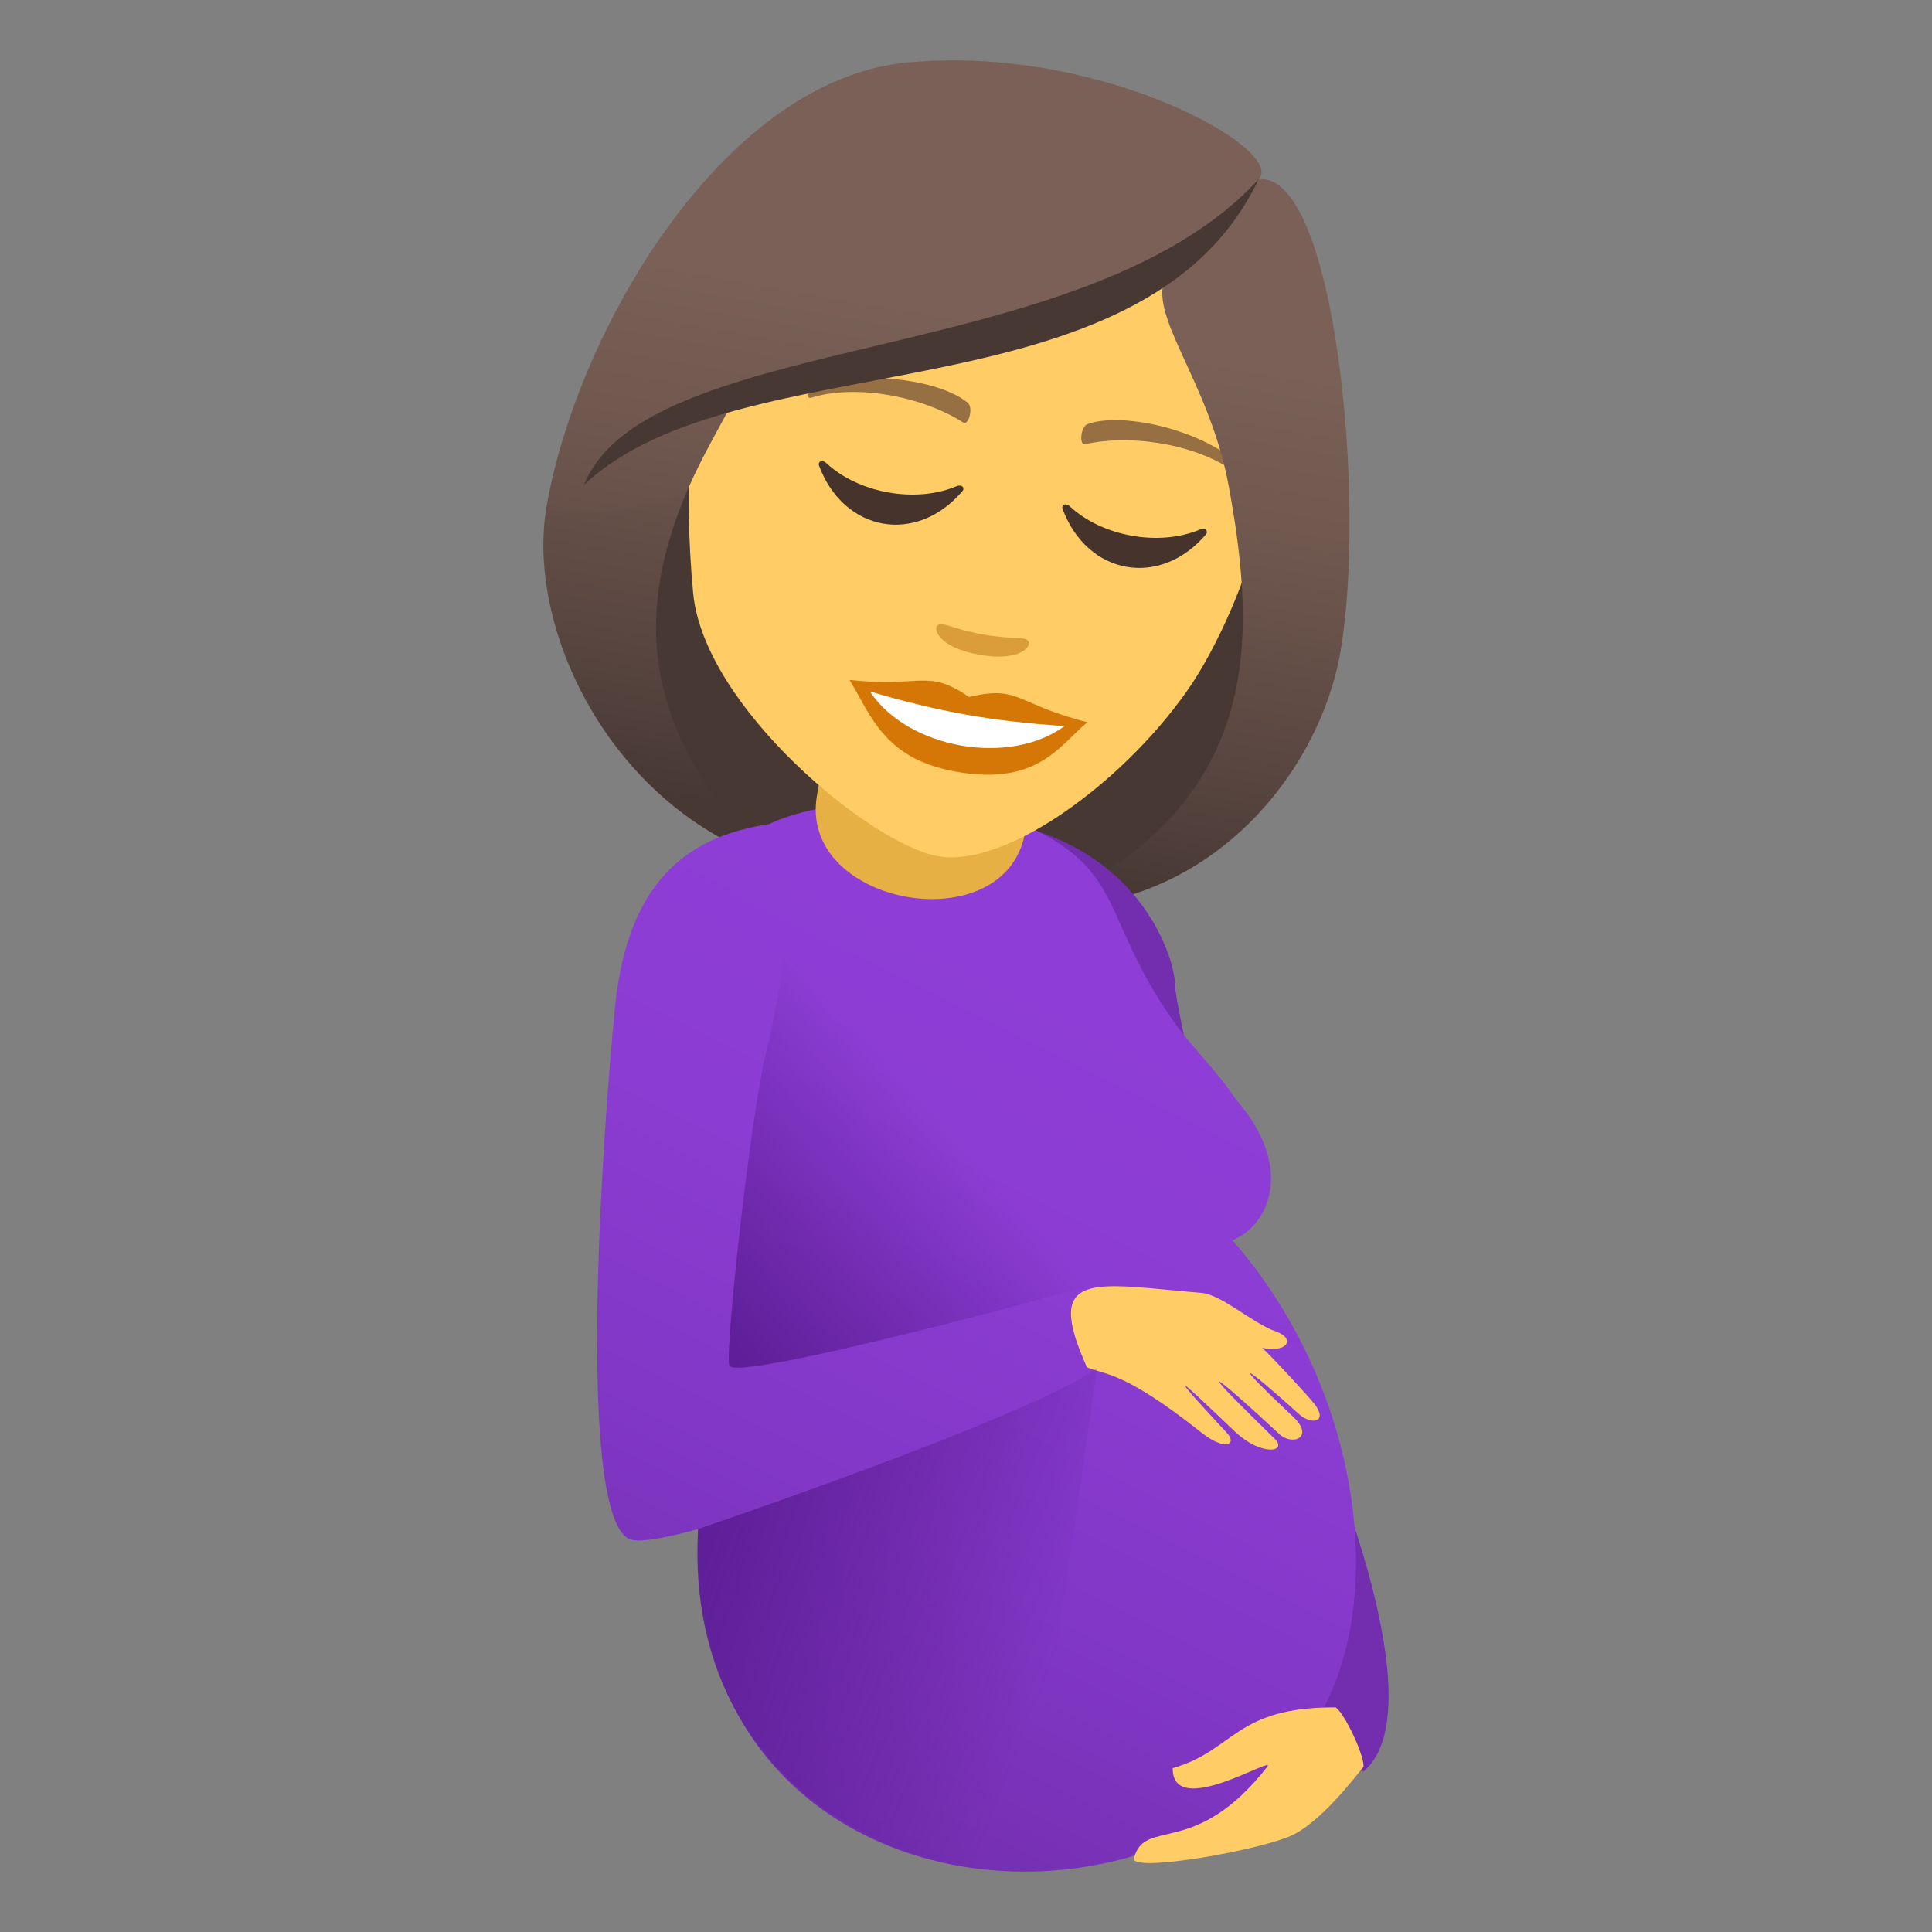 <?xml version="1.0" encoding="utf-8"?>
<!-- Generator: Adobe Illustrator 15.0.0, SVG Export Plug-In . SVG Version: 6.00 Build 0)  -->
<!DOCTYPE svg PUBLIC "-//W3C//DTD SVG 1.1//EN" "http://www.w3.org/Graphics/SVG/1.1/DTD/svg11.dtd">
<svg version="1.1" id="Layer_1" xmlns:x="http://ns.adobe.com/Extensibility/1.0/" xmlns:i="http://ns.adobe.com/AdobeIllustrator/10.0/" xmlns:graph="http://ns.adobe.com/Graphs/1.0/"
	 xmlns="http://www.w3.org/2000/svg" xmlns:xlink="http://www.w3.org/1999/xlink" xmlns:a="http://ns.adobe.com/AdobeSVGViewerExtensions/3.0/"
	 x="0px" y="0px" width="64px" height="64px" viewBox="0 0 64 64" enable-background="new 0 0 64 64" xml:space="preserve">
<rect x="0" y="0" width="64" height="64" fill="#808080" stroke="none"/>
<path fill="#473834" d="M34.502,30.073c9.722-2.046,9.388-10.9,9.388-10.9l-24.476-4.517c0,0-2.43,8.531,6.008,13.804
	c0,0,1.737,0.781,4.46,1.265C32.607,30.209,34.502,30.073,34.502,30.073z"/>
<linearGradient id="SVGID_1_" gradientUnits="userSpaceOnUse" x1="89.081" y1="-43.405" x2="89.081" y2="-71.183" gradientTransform="matrix(0.985 0.174 -0.174 0.985 -56.767 58.524)">
	<stop  offset="0.05" style="stop-color:#473834"/>
	<stop  offset="0.227" style="stop-color:#594640"/>
	<stop  offset="0.52" style="stop-color:#715950"/>
	<stop  offset="0.7" style="stop-color:#7A6056"/>
	<a:midPointStop  offset="0.05" style="stop-color:#473834"/>
	<a:midPointStop  offset="0.4" style="stop-color:#473834"/>
	<a:midPointStop  offset="0.7" style="stop-color:#7A6056"/>
</linearGradient>
<path fill="url(#SVGID_1_)" d="M41.142,19.475c0.239,4.105-0.932,7.918-6.64,10.599c5.609,0.053,9.201-4.486,9.898-8.462
	L41.142,19.475z"/>
<linearGradient id="SVGID_2_" gradientUnits="userSpaceOnUse" x1="1709.709" y1="-43.417" x2="1709.709" y2="-71.224" gradientTransform="matrix(-0.985 -0.174 -0.174 0.985 1696.992 367.76)">
	<stop  offset="0.05" style="stop-color:#473834"/>
	<stop  offset="0.227" style="stop-color:#594640"/>
	<stop  offset="0.52" style="stop-color:#715950"/>
	<stop  offset="0.7" style="stop-color:#7A6056"/>
	<a:midPointStop  offset="0.05" style="stop-color:#473834"/>
	<a:midPointStop  offset="0.4" style="stop-color:#473834"/>
	<a:midPointStop  offset="0.7" style="stop-color:#7A6056"/>
</linearGradient>
<path fill="url(#SVGID_2_)" d="M22.783,16.212c-1.618,3.775-1.812,7.763,2.642,12.248c-5.289-1.882-8.014-7.713-7.318-11.689
	L22.783,16.212z"/>
<path fill="#732EB0" d="M33.444,27.294c4.398,0.926,5.48,4.482,5.484,5.348c0.004,0.711,1.303,5.896,1.595,8.689
	c2.047,2.645,7.554,14.928,4.646,17.35C42.82,58.292,29.542,26.472,33.444,27.294z"/>
<linearGradient id="SVGID_3_" gradientUnits="userSpaceOnUse" x1="24.545" y1="59.234" x2="37.455" y2="33.584">
	<stop  offset="0" style="stop-color:#732EB0"/>
	<stop  offset="0.018" style="stop-color:#742FB1"/>
	<stop  offset="0.349" style="stop-color:#8237C6"/>
	<stop  offset="0.678" style="stop-color:#8B3CD2"/>
	<stop  offset="1" style="stop-color:#8E3ED6"/>
	<a:midPointStop  offset="0" style="stop-color:#732EB0"/>
	<a:midPointStop  offset="0.297" style="stop-color:#732EB0"/>
	<a:midPointStop  offset="1" style="stop-color:#8E3ED6"/>
</linearGradient>
<path fill="url(#SVGID_3_)" d="M40.826,41.085c1.187-0.473,2.094-2.377,0.13-4.65c0.006,0.01,0.01,0.018,0.016,0.027
	c-0.622-0.945-1.481-1.771-2.027-2.535c-2.979-4.156-1.147-5.531-7.278-7.436c-3.029-0.049-4.979,0.232-6.195,0.809
	c-0.002,0-0.004,0-0.006,0c-2.384,0.375-4.644,1.582-5.092,6.049c-0.426,4.277-1.337,17.322,0.582,17.666
	c0.364,0.064,1.153-0.084,2.173-0.363c-0.5,12.883,15.411,14.484,20.452,6.391C46.046,53.085,45.094,45.968,40.826,41.085z"/>
<path fill="#FFCC66" d="M42.267,44.108c-0.803-0.287-1.791-1.225-2.472-1.279c-3.533-0.295-5.265-0.813-3.789,2.465
	c0.599,0.258,1.186,0.098,3.791,2.16c0.779,0.623,1.209,0.4,0.839,0.004c-2.965-3.182-0.331-0.594,0.301-0.008
	c0.866,0.799,1.744,0.652,1.279,0.201c-3.004-2.924-1.854-2.025,0.155-0.152c0.453,0.42,1.179,0.109,0.473-0.559
	c-2.232-2.105-1.628-1.736,0.196-0.088c0.402,0.359,0.949,0.26,0.521-0.32c-0.188-0.248-1.275-1.428-1.744-1.881
	C42.652,44.825,42.927,44.343,42.267,44.108z"/>
<path fill="#FFCC66" d="M37.563,61.556c0.361-1.373,2.007,0.039,4.412-3.021c0.36-0.463-3.147,1.779-3.127,0.037
	c2.053-0.582,2.051-2.029,5.4-2.012c0.33,0.234,0.982,1.691,0.915,1.973c-0.874,1.117-1.665,1.912-2.313,2.24
	C41.855,61.278,37.434,62.056,37.563,61.556z"/>
<linearGradient id="SVGID_4_" gradientUnits="userSpaceOnUse" x1="22.996" y1="43.911" x2="30.904" y2="36.856">
	<stop  offset="0" style="stop-color:#5D1E96"/>
	<stop  offset="1" style="stop-color:#5D1E96;stop-opacity:0"/>
	<a:midPointStop  offset="0" style="stop-color:#5D1E96"/>
	<a:midPointStop  offset="0.333" style="stop-color:#5D1E96"/>
	<a:midPointStop  offset="1" style="stop-color:#5D1E96;stop-opacity:0"/>
</linearGradient>
<path fill="url(#SVGID_4_)" d="M35.961,42.603c-0.593,0.229-11.672,3.207-11.806,2.631s0.708-8.289,1.223-10.367
	c0.269-1.092,0.546-2.586,0.694-3.959"/>
<linearGradient id="SVGID_5_" gradientUnits="userSpaceOnUse" x1="23.371" y1="49.523" x2="35.307" y2="54.145">
	<stop  offset="0" style="stop-color:#5D1E96"/>
	<stop  offset="1" style="stop-color:#5D1E96;stop-opacity:0"/>
	<a:midPointStop  offset="0" style="stop-color:#5D1E96"/>
	<a:midPointStop  offset="0.333" style="stop-color:#5D1E96"/>
	<a:midPointStop  offset="1" style="stop-color:#5D1E96;stop-opacity:0"/>
</linearGradient>
<path fill="url(#SVGID_5_)" d="M33.939,61.999c-5.35,0-11.257-3.766-10.812-11.348c3.152-1.074,11.495-4.029,13.215-5.338"/>
<path fill="#E6B045" d="M27.064,26.343c-0.643,3.671,6.254,4.895,6.895,1.226l0.748-4.273l-6.896-1.224L27.064,26.343z"/>
<path fill="#FFCC66" d="M34.446,3.65c-6.588-1.171-10.708,3.671-11.528,10.694c-0.162,1.411-0.129,3.496,0.044,5.306
	c0.36,3.767,5.887,8.32,8.108,8.714c2.22,0.394,6.063-2.374,8.239-5.457c1.078-1.529,2.015-3.852,2.34-5.234
	C43.261,10.791,41.035,4.821,34.446,3.65z"/>
<path fill="#966F42" d="M40.978,15.32c-1.281-1.115-3.83-1.676-4.949-1.271c-0.236,0.08-0.286,0.711-0.087,0.667
	c1.555-0.351,3.769,0.012,5.007,0.957C41.113,15.797,41.173,15.483,40.978,15.32z"/>
<path fill="#966F42" d="M26.975,12.833c1.582-0.606,4.167-0.256,5.082,0.51c0.195,0.157,0.028,0.768-0.145,0.657
	c-1.343-0.866-3.543-1.288-5.027-0.827C26.685,13.234,26.736,12.917,26.975,12.833z"/>
<path fill="#DB9D3A" d="M34.05,21.219c-0.14-0.138-0.537-0.033-1.494-0.203c-0.956-0.17-1.293-0.407-1.47-0.324
	c-0.212,0.102-0.018,0.754,1.352,0.998C33.809,21.934,34.215,21.387,34.05,21.219z"/>
<path fill="#45332C" d="M31.671,16.113c-1.342,0.56-3.215,0.227-4.287-0.762c-0.163-0.152-0.296-0.043-0.255,0.067
	c0.821,2.211,3.236,2.639,4.758,0.845C31.965,16.174,31.876,16.025,31.671,16.113z"/>
<path fill="#45332C" d="M39.738,17.546c-1.343,0.561-3.215,0.228-4.287-0.762c-0.163-0.152-0.295-0.043-0.255,0.067
	c0.821,2.211,3.236,2.64,4.758,0.845C40.031,17.607,39.942,17.458,39.738,17.546z"/>
<path fill="#D47706" d="M32.107,23.09c-1.423-0.958-1.551-0.304-3.964-0.566c0.716,1.183,1.145,2.616,3.531,3.04
	c2.738,0.487,3.461-0.926,4.35-1.64C33.668,23.339,33.772,22.68,32.107,23.09z"/>
<path fill="#FFFFFF" d="M28.816,22.906c1.27,1.909,4.63,2.482,6.449,1.147C32.823,23.887,31.165,23.592,28.816,22.906z"/>
<linearGradient id="SVGID_6_" gradientUnits="userSpaceOnUse" x1="79.853" y1="-43.276" x2="79.853" y2="-71.205" gradientTransform="matrix(0.985 0.174 -0.174 0.985 -56.767 58.524)">
	<stop  offset="0.05" style="stop-color:#473834"/>
	<stop  offset="0.227" style="stop-color:#594640"/>
	<stop  offset="0.52" style="stop-color:#715950"/>
	<stop  offset="0.7" style="stop-color:#7A6056"/>
	<a:midPointStop  offset="0.05" style="stop-color:#473834"/>
	<a:midPointStop  offset="0.4" style="stop-color:#473834"/>
	<a:midPointStop  offset="0.7" style="stop-color:#7A6056"/>
</linearGradient>
<path fill="url(#SVGID_6_)" d="M41.692,5.938c0.94-0.949-5.031-4.366-11.318-3.893c-6.252,0.319-11.229,8.792-12.267,14.726
	c0.463,0.525,3.942,0.038,4.676-0.558c0.431-0.995,1.009-1.993,1.57-3.036c4.974-1.832,10.191-1.544,14.287-4.065
	c-0.695,1.291,1.405,3.449,2.059,6.969c0.21,1.142,0.38,2.278,0.443,3.394c0.84,1.107,1.816,1.901,3.259,2.136
	C45.278,16.591,44.224,5.666,41.692,5.938z"/>
<path fill="#473834" d="M19.347,16.061c5.133-4.84,18.535-2.069,22.345-10.123C35.927,12.24,21.422,10.9,19.347,16.061z"/>
</svg>
